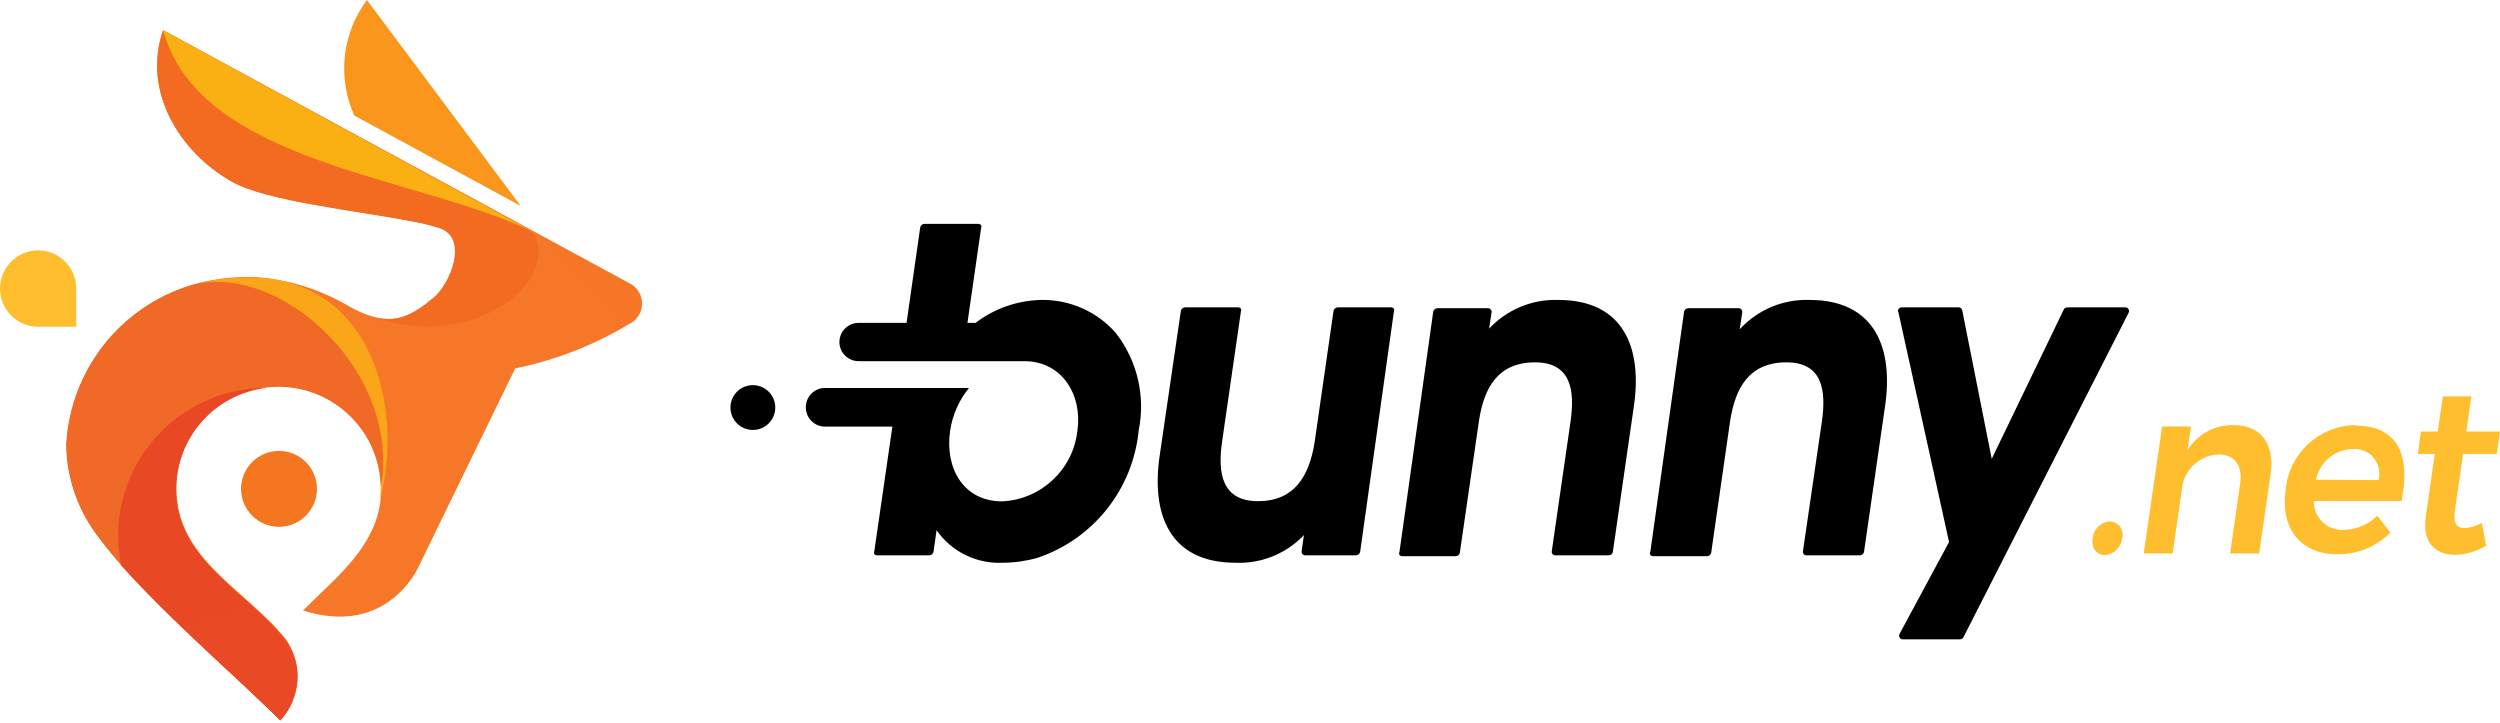 <svg width="512" height="148" viewBox="0 0 512 148" fill="none" xmlns="http://www.w3.org/2000/svg">
<g clip-path="url(#clip0_1_1522)">
<path d="M432.022 106.787C430.184 106.948 428.728 108.405 428.567 110.242C428.29 112.281 429.396 113.697 431.158 113.697C432.983 113.51 434.426 112.067 434.613 110.242C434.854 109.421 434.691 108.533 434.173 107.851C433.655 107.17 432.843 106.775 431.987 106.787H432.022ZM457.449 87.061C453.622 86.975 450.034 88.92 448.017 92.174L448.708 87.337H442.801L439.035 113.352H444.943L446.808 100.569C446.997 96.535 450.205 93.298 454.236 93.072C457.691 93.072 459.315 95.318 458.796 98.945L456.723 113.352H462.666L465.015 97.114C465.913 90.93 463.046 87.061 457.449 87.061ZM482.358 87.061C474.899 87.191 468.743 92.931 468.09 100.362C466.984 108.169 471.13 113.524 478.696 113.524C482.766 113.569 486.681 111.961 489.544 109.068L486.884 105.613C485.037 107.429 482.564 108.467 479.974 108.515C478.367 108.602 476.796 108.014 475.641 106.892C474.486 105.77 473.853 104.217 473.894 102.607H491.824C493.793 93.141 490.96 87.164 482.427 87.164L482.358 87.061ZM474.308 98.254C475.024 94.702 478.08 92.103 481.702 91.966C483.361 91.797 484.998 92.453 486.081 93.722C487.164 94.991 487.554 96.711 487.126 98.323L474.308 98.254ZM508.269 107.098C507.206 107.696 506.029 108.061 504.814 108.169C503.225 108.169 502.396 107.34 502.741 104.715L504.434 92.968H511.344L512 88.374H505.09L506.127 81.188H500.288L499.252 88.374H495.797L495.175 92.968H498.63L496.799 105.82C496.004 111.175 498.837 113.628 502.81 113.628C505.061 113.572 507.255 112.916 509.167 111.728L508.269 107.098Z" fill="url(#paint0_linear_1_1522)"/>
<path d="M154.153 78.873C156.014 78.859 157.7 79.97 158.423 81.685C159.145 83.401 158.76 85.383 157.449 86.704C156.137 88.026 154.158 88.425 152.437 87.716C150.716 87.007 149.593 85.329 149.593 83.468C149.593 80.944 151.629 78.892 154.153 78.873ZM199.791 66.125C203.678 63.159 208.41 61.513 213.299 61.426C219.09 61.343 224.629 63.791 228.465 68.129C232.906 73.79 234.636 81.116 233.198 88.166C232.032 100.186 223.915 110.399 212.47 114.25C210.142 114.907 207.737 115.244 205.318 115.252C199.969 115.498 194.868 112.98 191.81 108.584L191.188 113.006C191.107 113.421 190.747 113.723 190.325 113.732H179.649C179.427 113.746 179.21 113.657 179.062 113.49C178.977 113.291 178.977 113.067 179.062 112.868L182.759 87.372H168.939C166.791 87.353 165.054 85.616 165.035 83.468C164.992 81.382 166.583 79.625 168.663 79.46H198.443C196.371 82 195.033 85.059 194.574 88.305C193.503 95.732 197.2 102.677 205.249 102.677C213.259 102.297 219.798 96.139 220.658 88.166C221.694 80.877 217.514 73.967 209.775 73.967H175.814C173.653 73.948 171.91 72.191 171.91 70.029C171.929 67.88 173.666 66.144 175.814 66.125H185.661L188.459 46.571C188.54 46.156 188.9 45.854 189.323 45.845H200.378C200.586 45.853 200.783 45.94 200.931 46.087C201.015 46.286 201.015 46.51 200.931 46.709L198.132 66.125H199.791ZM267.366 109.241C263.728 113.269 258.487 115.472 253.064 115.252C239.452 115.252 235.79 105.268 237.482 93.452L241.835 63.706C241.914 63.285 242.271 62.971 242.699 62.946H253.582C253.798 62.952 254.001 63.053 254.135 63.223C254.217 63.41 254.217 63.623 254.135 63.81L250.265 90.585C249.367 96.942 250.265 102.677 257.693 102.642C265.121 102.607 268.057 97.529 269.197 90.827L273.101 63.706C273.18 63.285 273.537 62.971 273.965 62.946H284.917C285.133 62.952 285.336 63.053 285.469 63.223C285.552 63.41 285.552 63.623 285.469 63.81L278.56 113.006C278.479 113.421 278.119 113.723 277.696 113.732H267.332C267.109 113.746 266.893 113.657 266.744 113.49C266.602 113.317 266.539 113.091 266.572 112.868L267.09 109.241H267.366ZM304.885 67.403C308.534 63.434 313.731 61.252 319.119 61.426C332.627 61.426 336.393 71.376 334.597 83.33L330.313 113.006C330.26 113.423 329.904 113.735 329.483 113.732H318.532C318.319 113.746 318.113 113.656 317.979 113.49C317.822 113.324 317.758 113.091 317.806 112.868L321.641 86.37C322.539 80.117 321.883 74.174 314.317 74.209C306.751 74.244 303.953 79.426 302.916 86.024L298.978 113.179C298.911 113.589 298.563 113.893 298.149 113.905H287.197C286.975 113.914 286.761 113.825 286.61 113.663C286.521 113.465 286.521 113.239 286.61 113.041L293.519 63.879C293.586 63.45 293.949 63.131 294.383 63.119H304.747C304.966 63.113 305.173 63.217 305.3 63.396C305.457 63.547 305.522 63.77 305.473 63.983L304.954 67.438L304.885 67.403ZM356.327 67.403C359.976 63.434 365.173 61.252 370.561 61.426C384.069 61.426 387.835 71.376 386.038 83.33L381.754 113.006C381.688 113.416 381.34 113.721 380.925 113.732H369.974C369.761 113.746 369.555 113.656 369.421 113.49C369.264 113.324 369.199 113.091 369.248 112.868L373.117 86.37C374.016 80.117 373.359 74.174 365.793 74.209C358.227 74.244 355.429 79.426 354.358 86.024L350.454 113.179C350.388 113.589 350.04 113.893 349.625 113.905H338.57C338.348 113.914 338.133 113.825 337.982 113.663C337.894 113.465 337.894 113.239 337.982 113.041L344.892 63.879C344.956 63.463 345.301 63.147 345.721 63.119H356.085C356.304 63.113 356.512 63.217 356.638 63.396C356.78 63.556 356.843 63.771 356.811 63.983L356.293 67.438L356.327 67.403ZM399.167 111.003L388.802 63.983C388.686 63.767 388.686 63.507 388.802 63.292C388.954 63.08 389.198 62.952 389.459 62.946H401.136C401.488 62.94 401.794 63.188 401.861 63.534L407.907 93.971L422.625 63.465C422.75 63.154 423.05 62.95 423.385 62.946H435.304C435.566 62.945 435.807 63.092 435.926 63.327C436.061 63.562 436.061 63.851 435.926 64.087L402.138 130.453C402.002 130.75 401.704 130.939 401.378 130.937H389.666C389.401 130.947 389.156 130.797 389.044 130.557C388.908 130.322 388.908 130.032 389.044 129.797L399.167 111.003Z" fill="black"/>
<path d="M72.551 23.665L106.649 42.183L75.142 0C70.049 6.834 69.058 15.891 72.551 23.665Z" fill="url(#paint1_linear_1_1522)"/>
<path d="M57.142 92.347C61.426 92.347 64.903 95.813 64.915 100.097C64.928 104.381 61.472 107.868 57.188 107.893C52.904 107.918 49.407 104.473 49.369 100.189C49.35 98.115 50.161 96.121 51.621 94.648C53.081 93.175 55.069 92.347 57.142 92.347Z" fill="url(#paint2_linear_1_1522)"/>
<path d="M33.408 6.184L128.898 58.006C130.492 58.781 131.503 60.397 131.503 62.169C131.503 63.941 130.492 65.557 128.898 66.332C121.676 70.678 113.767 73.762 105.509 75.453L85.644 116.219C85.644 116.219 79.357 130.522 62.048 125.029C69.303 117.774 78.078 111.21 78.078 100.051C78.078 88.469 68.689 79.08 57.108 79.08C45.526 79.08 36.137 88.469 36.137 100.051C36.137 114.63 50.509 120.779 58.49 130.902C62.084 135.99 61.608 142.903 57.35 147.45C47.434 137.639 28.26 121.09 20.383 110.242C16.077 104.773 13.707 98.029 13.646 91.068C14.421 75.894 24.614 62.83 39.143 58.386C43.493 57.119 48.021 56.57 52.547 56.762C58.859 57.24 64.99 59.092 70.512 62.186C78.977 67.161 83.088 65.848 88.926 60.943C92.381 58.11 96.147 48.885 90.308 46.743C88.399 46.12 86.448 45.636 84.47 45.292C73.622 43.185 54.655 41.181 47.676 37.208C36.586 31.093 29.124 18.483 33.408 6.184Z" fill="url(#paint3_linear_1_1522)"/>
<path d="M77.906 100.154C82.328 76.904 58.731 54.724 40.628 58.041L41.837 57.764C40.87 57.971 39.937 58.213 39.039 58.49C24.51 62.934 14.318 75.998 13.543 91.172C13.653 98.153 16.084 104.899 20.452 110.346C28.329 121.194 47.503 137.743 57.419 147.554C61.677 143.007 62.153 136.094 58.559 131.006C50.405 120.918 36.033 114.734 36.033 100.189C36.033 88.607 45.422 79.219 57.004 79.219C68.586 79.219 77.975 88.607 77.975 100.189L77.906 100.154Z" fill="url(#paint4_linear_1_1522)"/>
<path d="M33.408 6.184L105.958 45.707L108.031 46.847C109.759 48.194 111.486 50.889 109.24 55.864C105.786 63.292 91.966 70.478 76.04 64.846C81.015 66.297 84.4 64.639 88.754 60.977C92.208 58.144 95.974 48.92 90.135 46.778C88.227 46.155 86.275 45.67 84.297 45.327C73.449 43.219 54.482 41.216 47.503 37.243C36.586 31.093 29.124 18.483 33.408 6.184Z" fill="url(#paint5_linear_1_1522)"/>
<path d="M33.408 6.184C40.905 33.822 86.542 36.103 109.413 47.642L33.408 6.184Z" fill="url(#paint6_linear_1_1522)"/>
<path d="M58.386 131.005C50.405 120.917 36.033 114.733 36.033 100.189C36.074 89.64 43.945 80.763 54.413 79.46C37.741 79.517 24.24 93.018 24.183 109.689C24.18 111.732 24.388 113.77 24.805 115.77C31.404 123.232 40.939 132.042 48.989 139.504C52.133 142.441 55.035 145.205 57.419 147.554C59.402 145.256 60.611 142.391 60.873 139.366C61.062 136.372 60.181 133.409 58.386 131.005Z" fill="url(#paint7_linear_1_1522)"/>
<path d="M77.802 102.642C77.911 101.817 77.969 100.986 77.975 100.154C82.328 76.903 58.731 54.724 40.628 58.04C44.494 57.106 48.47 56.711 52.444 56.866C76.178 57.833 82.811 83.191 77.802 102.642Z" fill="url(#paint8_linear_1_1522)"/>
<path d="M7.808 51.269C12.126 51.288 15.616 54.794 15.616 59.111V66.919H7.808C3.496 66.919 0 63.424 0 59.111C0 54.794 3.49 51.288 7.808 51.269Z" fill="url(#paint9_linear_1_1522)"/>
</g>
<defs>
<linearGradient id="paint0_linear_1_1522" x1="2885.65" y1="1554.45" x2="6026.26" y2="3671.88" gradientUnits="userSpaceOnUse">
<stop stop-color="#FEBE2D"/>
<stop offset="1" stop-color="#F85E23"/>
</linearGradient>
<linearGradient id="paint1_linear_1_1522" x1="-1156.87" y1="2110.88" x2="5628.34" y2="2110.88" gradientUnits="userSpaceOnUse">
<stop stop-color="#FBAA19"/>
<stop offset="1" stop-color="#EF3E23"/>
</linearGradient>
<linearGradient id="paint2_linear_1_1522" x1="560.71" y1="1595.19" x2="1092.75" y2="140.716" gradientUnits="userSpaceOnUse">
<stop stop-color="#F78D1E"/>
<stop offset="1" stop-color="#F37121"/>
</linearGradient>
<linearGradient id="paint3_linear_1_1522" x1="1711.11" y1="10626.2" x2="8808.99" y2="3018.16" gradientUnits="userSpaceOnUse">
<stop stop-color="#FEBE2D"/>
<stop offset="1" stop-color="#F04E23"/>
</linearGradient>
<linearGradient id="paint4_linear_1_1522" x1="4549.05" y1="346.427" x2="624.004" y2="6388.16" gradientUnits="userSpaceOnUse">
<stop stop-color="#EA4425"/>
<stop offset="1" stop-color="#FDBB27"/>
</linearGradient>
<linearGradient id="paint5_linear_1_1522" x1="-3102.92" y1="3039.49" x2="11338.1" y2="3039.49" gradientUnits="userSpaceOnUse">
<stop stop-color="#F47920"/>
<stop offset="1" stop-color="#E93825"/>
</linearGradient>
<linearGradient id="paint6_linear_1_1522" x1="-10852.6" y1="2075.6" x2="18530.4" y2="2075.6" gradientUnits="userSpaceOnUse">
<stop stop-color="#FDCA0B"/>
<stop offset="1" stop-color="#F5841F"/>
</linearGradient>
<linearGradient id="paint7_linear_1_1522" x1="1480.93" y1="-1623.75" x2="4373.71" y2="8466.69" gradientUnits="userSpaceOnUse">
<stop stop-color="#E73C25"/>
<stop offset="1" stop-color="#FAA21B"/>
</linearGradient>
<linearGradient id="paint8_linear_1_1522" x1="-21769.5" y1="2347.18" x2="21847.3" y2="2347.18" gradientUnits="userSpaceOnUse">
<stop stop-color="#FDBA12"/>
<stop offset="1" stop-color="#F7921E"/>
</linearGradient>
<linearGradient id="paint9_linear_1_1522" x1="30.96" y1="700.77" x2="1658.09" y2="989.731" gradientUnits="userSpaceOnUse">
<stop stop-color="#FEBE2D"/>
<stop offset="1" stop-color="#F04E23"/>
</linearGradient>
<clipPath id="clip0_1_1522">
<rect width="512" height="148" fill="white"/>
</clipPath>
</defs>
</svg>
